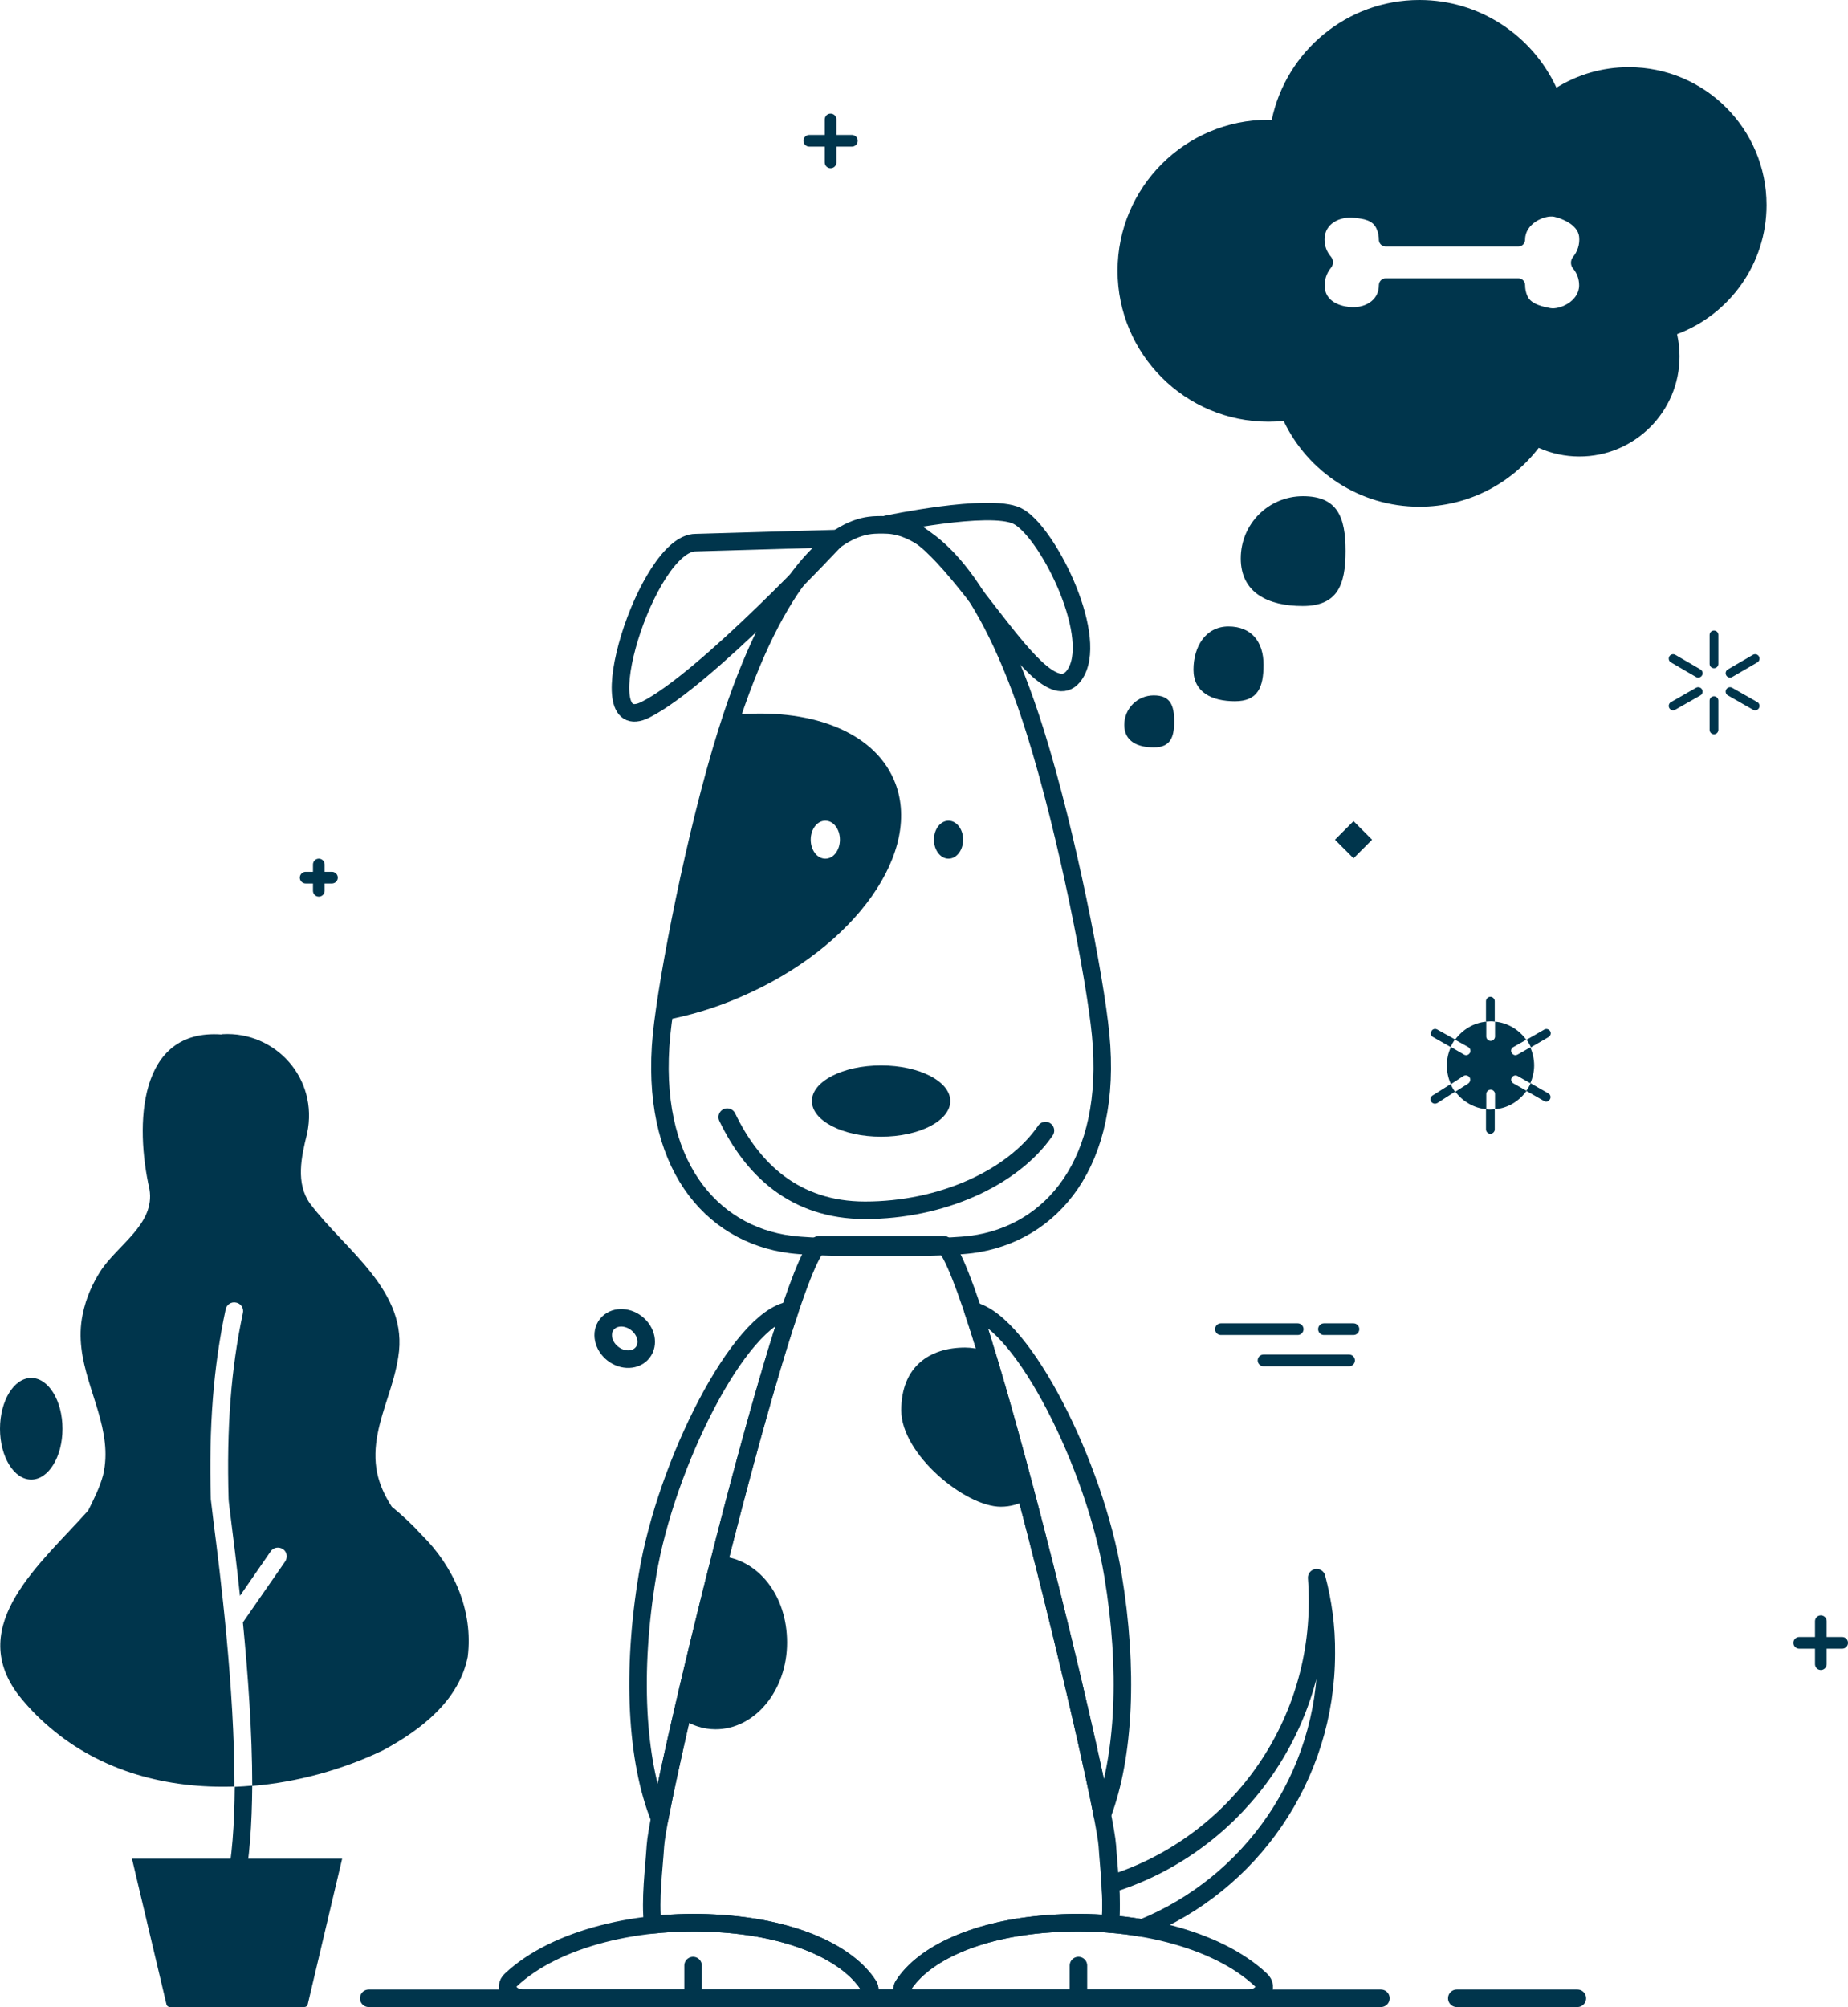 <svg xmlns="http://www.w3.org/2000/svg" data-name="Layer 1" viewBox="0 0 633 687.2">
  <path fill="#00354c" d="M306.2 267c-7.3-16.9-29.3-24.8-55.3-22.2-.6 1.9-1.3 3.9-1.9 6-10 32-18.9 76.7-21.7 98.6 8.6-1.6 17.6-4.2 26.5-8.1 39.3-16.9 62.8-50.2 52.4-74.3Zm-23.5 27c-2.8 0-5-2.9-5-6.5s2.2-6.5 5-6.5 5 2.9 5 6.5-2.2 6.5-5 6.5Z"/>
  <path fill="none" stroke="#00354c" stroke-linecap="round" stroke-linejoin="round" stroke-width="6" d="M270.56 448.63c-17.28 2.7-42.46 52.62-48.76 90.57-5.53 33.09-3.91 63.54 4.14 83.5 6.06-32.14 29.61-129.46 44.61-174.07ZM377.57 621.36c7.6-19.97 9.04-49.8 3.63-82.16-6.19-37.34-30.67-86.27-47.91-90.41 14.78 44.08 37.81 139.21 44.29 172.57Z"/>
  <path fill="#00354c" d="M337.6 462.5c-2.5-.7-4.9-1.1-7-1.1-12.2 0-21.9 6.5-21.9 21.5s21.9 33 34.1 33c3.3 0 6.4-.9 9.2-2.5-4.9-18.4-9.9-36.2-14.4-50.9ZM245.1 592.1c13.5 0 24.5-13.3 24.5-29.7s-10.1-28.6-22.9-29.6c-5 19.6-9.7 39-13.5 55.5 3.6 2.4 7.6 3.8 11.9 3.8Z"/>
  <path fill="none" stroke="#00354c" stroke-linecap="round" stroke-linejoin="round" stroke-width="6" d="M358.1 387.1c-11.2 16.3-35.7 27.3-61.8 27.3-24.2 0-38.7-14.2-47.2-31.9"/>
  <ellipse cx="301.8" cy="377" fill="#00354c" rx="23.7" ry="12.2"/>
  <path fill="none" stroke="#00354c" stroke-linecap="round" stroke-linejoin="round" stroke-width="6" d="M431.9 677.9c-15.2-14.3-44.4-21.4-72.9-19.2-24.4 1.8-42.5 10.1-49.6 21.1-1.2 1.9.3 4.4 2.6 4.4h115.5c4.5 0 7.2-3.7 4.4-6.3ZM369.4 673v11M175 677.9c15.2-14.3 44.4-21.4 72.9-19.2 24.4 1.8 42.5 10.1 49.6 21.1 1.2 1.9-.3 4.4-2.6 4.4H179.4c-4.5 0-7.2-3.7-4.4-6.3ZM377 354.2c-1.9-19.5-11.5-68.8-22.3-103.3-17.2-55.1-37.4-69.5-49.1-71-1.2-.2-3.8-.2-3.8-.2s-2.5 0-3.8.2c-11.7 1.4-31.8 15.7-49.1 70.9-10.8 34.5-20.3 83.9-22.3 103.5-4.3 44 16.8 68.3 44.2 71.8 7.8 1 23.2 1 31 1s23.1 0 31-1c27.3-3.6 48.5-27.9 44.2-71.9Z"/>
  <path fill="none" stroke="#00354c" stroke-linecap="round" stroke-linejoin="round" stroke-width="6" d="M303.8 179.5s34.9-7.4 44.5-2.9c9.9 4.6 27.8 39.7 20.4 53.4-11.3 21-44.5-55-64.9-50.5ZM238.3 185.8l48.3-1.4s-44.8 48.2-65.5 58.6c-20.7 10.4.5-57.3 17.2-57.2Z"/>
  <ellipse cx="324.9" cy="287.5" fill="#00354c" rx="5" ry="6.5"/>
  <path fill="none" stroke="#00354c" stroke-linecap="round" stroke-linejoin="round" stroke-width="6" d="M126.3 684.2H473"/>
  <path fill="#00354c" d="M402.2 247c0 5.6-1.4 8.9-7 8.9s-10.1-2.1-10.1-7.7 4.5-10.1 10.1-10.1 7 3.3 7 8.9Z"/>
  <path fill="none" stroke="#00354c" stroke-linecap="round" stroke-linejoin="round" stroke-width="6" d="M309.4 679.8c7.1-11 25.2-19.3 49.6-21.1 7.12-.55 14.28-.52 21.26.06.9-8.88-.45-18.65-.96-26.76-1.1-16.6-44.3-196.8-56-205.8h-42.8c-11.7 9-55 189.1-56 205.8-.52 8.2-1.89 18.09-.92 27.05 7.94-.85 16.16-.98 24.32-.35 24.4 1.8 42.5 10.1 49.6 21.1 1.2 1.9-.3 4.4-2.6 4.4H312c-2.3 0-3.8-2.5-2.6-4.4Z"/>
  <path fill="none" stroke="#00354c" stroke-linecap="round" stroke-linejoin="round" stroke-width="6" d="M380.25 658.76c3.72.31 7.38.78 10.96 1.39 36.97-14.95 63.09-51.39 63.09-94.05.1-9-1.1-17.6-3.3-25.9.2 2.7.3 5.4.3 8.1 0 45.56-29.89 84.13-70.99 96.85.29 4.55.39 9.18-.06 13.61Z"/>
  <ellipse cx="213.98" cy="458.27" fill="none" stroke="#00354c" stroke-linecap="round" stroke-linejoin="round" stroke-width="6" rx="6.6" ry="7.8" transform="rotate(-51.87 214 458.277)"/>
  <g fill="#00354c">
    <path d="M144.5 525.6c-3.2-3.5-6.7-6.8-10.3-9.7-2.6-4-4.2-7.8-5-11.5-1.9-9.2 1-17.8 3.8-26.5 1.4-4.3 2.7-8.7 3.4-13.2 3.8-22.6-18.2-36.6-30.2-52.6-5-7-3-16-1-24 4-19-11-35-28.9-34l-.5.1c-28.6-2-29.6 31-24.6 53 2 12-11 19-16.9 28.2-2.5 4-4.8 8.7-6 14.7-3.3 15.9 6.1 29.4 7.6 43.9.4 3.6.3 7.3-.6 11.1-1.1 4.1-3.1 8.1-5.1 12.1-16 18-42 39-24 63 3.3 4.2 6.9 7.9 10.8 11.2 17.7 15.2 40.4 21.1 63.3 20.3.1-33.3-5-73.8-7.1-90.1-.6-5.1-.9-7.4-1-8.3-.7-24.8.9-45.4 5.1-65 .3-1.6 1.9-2.7 3.6-2.3 1.6.3 2.7 1.9 2.3 3.6-4.1 19.1-5.6 39.3-4.9 63.6 0 .7.4 3.8.9 7.8.8 6.3 1.9 15.1 3 25.4l10.5-15.2c.9-1.4 2.8-1.7 4.2-.8 1.4.9 1.7 2.8.8 4.2l-14.5 20.9c1.7 17.4 3.2 37.6 3.2 56 15.6-1.3 31-5.6 44.8-12.2 13-7 26-17 29-32 2-16.1-5-31.1-15.7-41.7Z"/>
    <path d="M77.5 645.3c0 .2-.1.4-.1.6-.2 5.6-.2 8.9-.2 9 0 1.7 1.3 3 3 3s3-1.3 3-3c0 0 0-3.2.2-8.5 2.1-9.5 2.9-21.8 3-35-2 .2-4 .3-6 .4-.1 12.8-.9 24.6-2.9 33.5Z"/>
    <path d="M104.2 687.2h-46c-.6 0-1.1-.4-1.2-1l-11.8-49.8h72l-11.8 49.9c-.1.5-.6.9-1.2.9Z"/>
  </g>
  <path fill="none" stroke="#00354c" stroke-linecap="round" stroke-linejoin="round" stroke-width="6" d="M237.4 673v11"/>
  <ellipse cx="10.7" cy="489.2" fill="#00354c" rx="10.7" ry="17.4"/>
  <path fill="#00354c" d="m457.262 287.514 6.364-6.364 6.364 6.364-6.364 6.364z"/>
  <g fill="none" stroke="#00354c" stroke-linecap="round" stroke-linejoin="round" stroke-width="3">
    <path d="M587.1 217.4v9.9M587.1 239.9v10"/>
  </g>
  <g fill="none" stroke="#00354c" stroke-linecap="round" stroke-linejoin="round" stroke-width="3">
    <path d="m573.1 225.5 8.6 5M592.6 236.8l8.6 4.9"/>
  </g>
  <g fill="none" stroke="#00354c" stroke-linecap="round" stroke-linejoin="round" stroke-width="3">
    <path d="m573.1 241.7 8.6-4.9M592.6 230.5l8.6-5"/>
  </g>
  <g fill="#00354c">
    <path d="M517.8 369c.4-.7 1.3-1 2-.6l4.4 2.5c.8-1.9 1.3-4 1.3-6.1s-.5-4.3-1.3-6.2l-4.4 2.5c-.2.1-.5.2-.7.2-.5 0-1-.3-1.3-.8-.4-.7-.2-1.6.6-2l4.4-2.5c-2.5-3.4-6.3-5.8-10.7-6.2v5.1c0 .8-.7 1.5-1.5 1.5s-1.5-.7-1.5-1.5v-5.1c-4.4.4-8.2 2.8-10.7 6.2l4.5 2.5c.7.4 1 1.3.6 2-.3.5-.8.8-1.3.8-.3 0-.5-.1-.7-.2l-4.5-2.6c-.9 1.9-1.4 4-1.4 6.3s.5 4.5 1.4 6.4l4.3-2.8c.7-.4 1.6-.2 2.1.5.4.7.2 1.6-.5 2.1l-4.4 2.8c2.5 3.3 6.3 5.6 10.6 6v-5.2c0-.8.7-1.5 1.5-1.5s1.5.7 1.5 1.5v5.2c4.5-.4 8.3-2.8 10.8-6.3l-4.4-2.5c-.8-.4-1.1-1.3-.7-2Z"/>
    <path d="M512 349.8v-7c0-.8-.7-1.5-1.5-1.5s-1.5.7-1.5 1.5v7c.5 0 1-.1 1.5-.1s1 0 1.5.1ZM509 379.8v6.9c0 .8.7 1.5 1.5 1.5s1.5-.7 1.5-1.5v-6.9c-.5 0-1 .1-1.5.1s-1 0-1.5-.1ZM492.3 352.5c-.7-.4-1.6-.2-2 .6-.4.7-.2 1.6.6 2l6 3.4c.4-.9.9-1.8 1.5-2.6l-6.1-3.4ZM530.4 374.4l-6.1-3.5c-.4.9-.9 1.8-1.5 2.6l6.1 3.5c.2.1.5.2.7.2.5 0 1-.3 1.3-.8.4-.7.2-1.6-.5-2ZM490.7 375.1c-.7.4-.9 1.4-.5 2.1.3.4.8.7 1.3.7.3 0 .6-.1.8-.2l6.1-3.9c-.6-.8-1.1-1.7-1.5-2.6l-6.2 3.9ZM530.4 355.1c.7-.4 1-1.3.6-2s-1.3-1-2-.6l-6.1 3.5c.6.8 1.1 1.7 1.5 2.6l6-3.5Z"/>
  </g>
  <path fill="none" stroke="#00354c" stroke-linecap="round" stroke-linejoin="round" stroke-width="4" d="M284.5 40.9v14.7M291.8 48.2h-14.6M623.7 555.1v14.7M631 562.5h-14.7M109.2 296v9M113.7 300.5h-9M418.2 455.1h26.3M453.5 455.1h10.1M432.8 465.8h29.3"/>
  <path fill="none" stroke="#00354c" stroke-linecap="round" stroke-linejoin="round" stroke-width="6" d="M499 684.2h41.3"/>
  <path fill="#00354c" d="M432.8 227.6c0 7.8-2 12.5-9.8 12.5s-14.2-3-14.2-10.8 4.1-14.8 12-14.8 12 5.3 12 13.1ZM460.9 188.7c0 11.8-2.9 18.8-14.7 18.8S425 203 425 191.2s9.5-21.3 21.3-21.3 14.6 7.1 14.6 18.8ZM605.1 70.2c0-26.07-21.13-47.2-47.2-47.2-9.08 0-17.57 2.57-24.77 7.02C524.93 12.3 507 0 486.2 0c-24.89 0-45.67 17.6-50.59 41.03-.37 0-.74-.03-1.11-.03-28.55 0-51.7 23.15-51.7 51.7s23.15 51.7 51.7 51.7c1.75 0 3.49-.09 5.19-.26 8.28 17.36 25.99 29.36 46.51 29.36 16.65 0 31.44-7.91 40.86-20.16 4.26 1.9 8.98 2.96 13.94 2.96 18.94 0 34.3-15.36 34.3-34.3 0-2.61-.3-5.15-.85-7.59 17.9-6.7 30.65-23.97 30.65-44.21Zm-66.4 21.6c1.4 1.6 2.2 3.6 2.2 5.9 0 5.5-6.7 8.4-9.9 7.8-1.8-.4-6.5-1.1-7.8-4.1-.6-1.3-.8-2.6-.8-3.8s-1-2.3-2.3-2.3h-45.5c-1.3 0-2.3 1.1-2.3 2.4 0 5.4-5.2 8-10.2 7.4-3.8-.4-7.8-2.2-8.3-6.4-.3-2.7.6-5.2 2.1-7 .9-1.1.9-2.7 0-3.8-1.4-1.6-2.2-3.6-2.2-5.9 0-5.5 5.3-8 10.3-7.4 2.9.3 6.2.7 7.5 3.7.6 1.3.8 2.6.8 3.8s1 2.3 2.3 2.3h45.5c1.3 0 2.3-1.1 2.3-2.4 0-5.5 6.7-8.4 9.9-7.8 2.4.5 8.1 2.6 8.6 6.8.3 2.7-.6 5.2-2.1 7-.9 1.1-.9 2.7-.1 3.8Z"/>
</svg>
